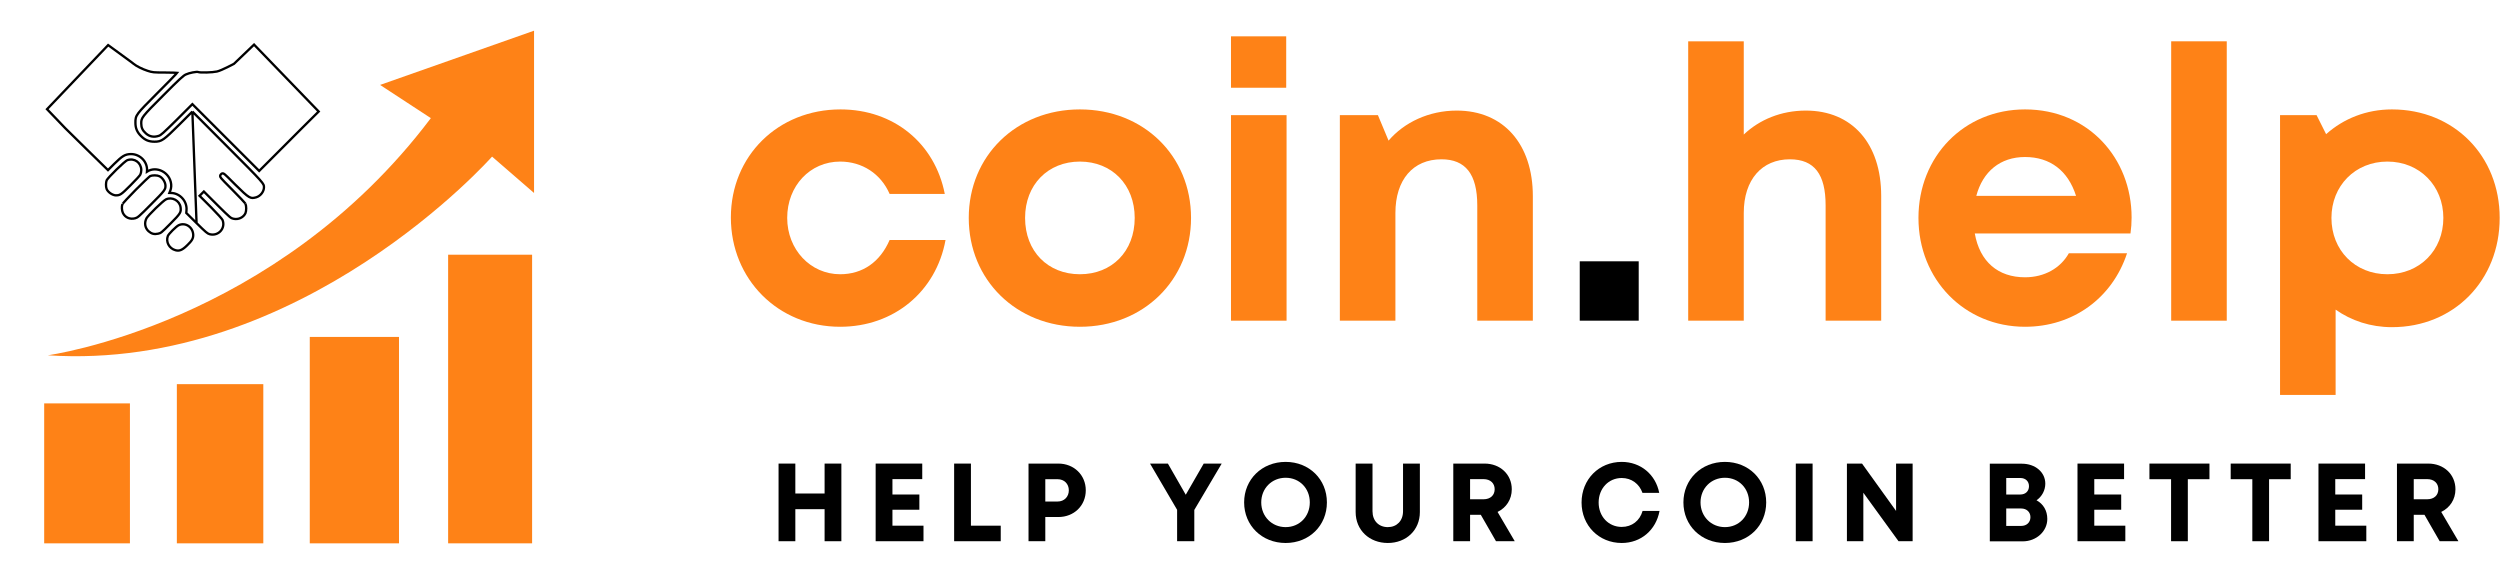 <?xml version="1.0" encoding="utf-8"?>
<svg width="2037" height="468" viewBox="0 0 2037 468" fill="none" xmlns="http://www.w3.org/2000/svg">
<path d="M671.88 377.723V402.109H648.04V377.723H634.37V440.989H648.04V414.873H671.88V440.989H685.55V377.723H671.88Z" fill="black"/>
<path d="M727.16 428.323V415.33H749.1V402.925H727.16V390.389H751.45V377.723H713.48V440.989H752.46V428.323H727.16Z" fill="black"/>
<path d="M791.11 428.323V377.723H777.43V440.989H815.4V428.323H791.11Z" fill="black"/>
<path d="M862.36 377.723H838.04V440.989H851.71V421.271H862.36C875.12 421.271 884.69 411.967 884.69 399.497C884.69 387.027 875.02 377.723 862.36 377.723ZM861.74 408.638H851.71V390.454H861.74C867.16 390.454 870.88 394.274 870.88 399.497C870.88 404.753 867.16 408.638 861.74 408.638Z" fill="black"/>
<path d="M995.45 377.723H980.79L966.16 403.121L951.6 377.723H937.04L959.11 415.395V440.989H973.12V415.493L995.45 377.723Z" fill="black"/>
<path d="M1047.54 442.426C1066.77 442.426 1081.16 428.258 1081.16 409.357C1081.16 390.553 1066.77 376.353 1047.54 376.353C1028.18 376.353 1013.72 390.651 1013.72 409.357C1013.72 428.16 1028.18 442.426 1047.54 442.426ZM1047.54 429.499C1036.25 429.499 1027.66 420.75 1027.66 409.357C1027.66 397.964 1036.25 389.28 1047.54 389.28C1058.84 389.28 1067.23 397.866 1067.23 409.357C1067.23 420.848 1058.84 429.499 1047.54 429.499Z" fill="black"/>
<path d="M1130.79 442.425C1145.71 442.425 1156.91 432.044 1156.91 417.223V377.723H1143.19V416.57C1143.19 424.438 1138.04 429.498 1130.79 429.498C1123.48 429.498 1118.32 424.438 1118.32 416.57V377.723H1104.58V417.223C1104.58 432.044 1115.81 442.425 1130.79 442.425Z" fill="black"/>
<path d="M1218.94 440.989H1234.22L1220.21 417.125C1227.26 413.698 1231.8 407.005 1231.8 398.681C1231.8 386.504 1222.3 377.723 1209.64 377.723H1184.14V440.989H1197.82V419.476H1206.57L1218.94 440.989ZM1197.82 390.389H1208.75C1214.53 390.389 1217.86 393.915 1217.86 398.616C1217.86 403.382 1214.53 406.809 1208.75 406.809H1197.82V390.389Z" fill="black"/>
<path d="M1321.37 442.426C1337.01 442.426 1349.31 431.947 1352.19 416.31H1338.38C1336.13 424.276 1329.69 429.336 1321.37 429.336C1310.63 429.336 1302.57 420.848 1302.57 409.455C1302.57 398.062 1310.63 389.476 1321.37 389.476C1329.34 389.476 1335.67 394.177 1338.28 401.587H1351.93C1349.02 386.57 1336.75 376.353 1321.37 376.353C1302.76 376.353 1288.66 390.651 1288.66 409.455C1288.66 428.16 1302.76 442.426 1321.37 442.426Z" fill="black"/>
<path d="M1405.47 442.426C1424.7 442.426 1439.1 428.258 1439.1 409.357C1439.1 390.553 1424.7 376.353 1405.47 376.353C1386.11 376.353 1371.65 390.651 1371.65 409.357C1371.65 428.16 1386.11 442.426 1405.47 442.426ZM1405.47 429.499C1394.18 429.499 1385.59 420.75 1385.59 409.357C1385.59 397.964 1394.18 389.28 1405.47 389.28C1416.77 389.28 1425.16 397.866 1425.16 409.357C1425.16 420.848 1416.77 429.499 1405.47 429.499Z" fill="black"/>
<path d="M1463.22 440.989H1476.9V377.723H1463.22V440.989Z" fill="black"/>
<path d="M1544.92 377.723V416.309L1517.18 377.723H1504.87V440.989H1518.25V401.488L1546.92 440.989H1558.41V377.723H1544.92Z" fill="black"/>
<path d="M1659.36 407.626C1663.8 404.557 1666.51 399.497 1666.51 394.078C1666.51 384.774 1658.38 377.821 1647.44 377.821H1621.3V441.087H1648.16C1659.2 441.087 1668.14 432.958 1668.14 422.838C1668.14 416.048 1664.88 410.629 1659.36 407.626ZM1653.22 396.167C1653.22 400.15 1650.42 402.925 1646.17 402.925H1634.68V389.475H1646.17C1650.42 389.475 1653.22 392.185 1653.22 396.167ZM1646.89 428.519H1634.68V414.318H1646.89C1651.39 414.318 1654.4 417.321 1654.4 421.369C1654.4 425.548 1651.39 428.519 1646.89 428.519Z" fill="black"/>
<path d="M1706.42 428.323V415.33H1728.35V402.925H1706.42V390.389H1730.7V377.723H1692.74V440.989H1731.72V428.323H1706.42Z" fill="black"/>
<path d="M1800.27 377.723H1751.36V390.454H1768.99V440.989H1782.64V390.454H1800.27V377.723Z" fill="black"/>
<path d="M1866.47 377.723H1817.57V390.454H1835.2V440.989H1848.84V390.454H1866.47V377.723Z" fill="black"/>
<path d="M1902.77 428.323V415.33H1924.71V402.925H1902.77V390.389H1927.06V377.723H1889.09V440.989H1928.07V428.323H1902.77Z" fill="black"/>
<path d="M1987.84 440.989H2003.12L1989.11 417.125C1996.16 413.698 2000.7 407.005 2000.7 398.681C2000.7 386.504 1991.2 377.723 1978.54 377.723H1953.04V440.989H1966.72V419.476H1975.47L1987.84 440.989ZM1966.72 390.389H1977.65C1983.43 390.389 1986.76 393.915 1986.76 398.616C1986.76 403.382 1983.43 406.809 1977.65 406.809H1966.72V390.389Z" fill="black"/>
<path d="M684.54 266.251C728.25 266.251 762.69 237.719 770.43 195.542H724.86C717.09 213.529 702.82 223.453 684.54 223.453C660.35 223.453 641.41 203.279 641.41 177.554C641.41 151.503 660.02 131.655 684.54 131.655C702.53 131.655 717.71 141.579 724.86 158H769.81C761.74 116.769 728.25 89.151 684.83 89.151C633.97 89.151 595.516 126.987 595.516 177.228C595.516 227.469 633.97 266.251 684.54 266.251Z" fill="#FE8217"/>
<path d="M879.9 266.251C931.71 266.251 970.46 228.089 970.46 177.554C970.46 126.987 931.71 89.151 879.9 89.151C828.12 89.151 789.34 126.987 789.34 177.554C789.34 228.089 828.12 266.251 879.9 266.251ZM879.9 223.453C853.85 223.453 835.24 204.846 835.24 177.554C835.24 150.557 853.85 131.655 879.9 131.655C905.95 131.655 924.56 150.557 924.56 177.554C924.56 204.846 905.95 223.453 879.9 223.453Z" fill="#FE8217"/>
<path d="M1003.01 71.491H1048V29.607H1003.01V71.491ZM1003.01 261.29H1048.29V93.82H1003.01V261.29Z" fill="#FE8217"/>
<path d="M1186.93 90.1C1164.28 90.1 1144.13 99.697 1131.4 114.583L1122.72 93.821H1091.71V261.29H1136.98V173.508C1136.98 146.543 1151.25 129.796 1174.53 129.796C1194.05 129.796 1203.68 141.875 1203.68 167.305V261.29H1248.96V159.862C1248.96 117.391 1225.06 90.1 1186.93 90.1Z" fill="#FE8217"/>
<path d="M1287.17 261.29H1335.22V212.91H1287.17V261.29Z" fill="black"/>
<path d="M1471.39 90.1C1451.21 90.1 1433.55 97.543 1420.82 109.622V33.657H1375.54V261.291H1420.82V173.508C1420.82 146.217 1435.71 129.797 1458.36 129.797C1478.5 129.797 1487.51 142.202 1487.51 167.306V261.291H1532.79V159.569C1532.79 117.065 1509.22 90.1 1471.39 90.1Z" fill="#FE8217"/>
<path d="M1736.83 177.228C1736.83 128.848 1701.48 89.151 1650 89.151C1600.38 89.151 1563.16 127.313 1563.16 177.554C1563.16 227.795 1600.7 266.251 1650 266.251C1689.07 266.251 1721.03 242.975 1733.11 206.38H1685.68C1678.86 218.491 1665.83 225.934 1650 225.934C1627.99 225.934 1613.11 213.203 1609.06 190.253H1735.92C1736.54 185.911 1736.83 181.57 1736.83 177.228ZM1650 127.934C1670.47 127.934 1685.06 139.098 1691.55 159.567H1610.3C1615.59 139.719 1629.86 127.934 1650 127.934Z" fill="#FE8217"/>
<path d="M1769.08 261.291H1814.36V33.657H1769.08V261.291Z" fill="#FE8217"/>
<path d="M1948.95 89.151C1928.19 89.151 1909.58 96.594 1895.32 109.326L1887.55 93.82H1857.78V321.78H1903.06V252.279C1915.79 261.289 1931.59 266.577 1948.95 266.577C1999.52 266.577 2036.74 228.415 2036.74 177.554C2036.74 126.987 1999.52 89.151 1948.95 89.151ZM1945.23 223.453C1918.89 223.453 1899.66 203.899 1899.66 177.554C1899.66 151.503 1918.89 131.655 1945.23 131.655C1971.61 131.655 1990.84 151.503 1990.84 177.554C1990.84 203.899 1971.61 223.453 1945.23 223.453Z" fill="#FE8217"/>
<path d="M228.235 122.203L211.162 139.276L184.629 112.744L157.421 85.536L156.746 84.86L156.07 85.536L143.789 97.817L143.786 97.82C138.368 103.141 135.219 106.217 133.168 108.051C131.115 109.886 130.26 110.384 129.431 110.66C125.339 112.024 121.808 111.386 118.772 108.618L118.766 108.612C117.422 107.407 116.515 106.242 115.937 104.977C115.36 103.714 115.085 102.295 115.085 100.547C115.085 99.291 115.131 98.412 115.423 97.491C115.715 96.569 116.279 95.534 117.432 94.05C119.762 91.051 124.288 86.473 133.139 77.622L133.141 77.62C139.775 70.937 143.856 66.906 146.555 64.424C149.271 61.928 150.51 61.077 151.471 60.66L151.488 60.652L151.505 60.644C152.808 60.015 155.004 59.4 157.072 59.003C158.096 58.806 159.059 58.669 159.83 58.61C160.216 58.581 160.539 58.572 160.79 58.582C160.915 58.587 161.012 58.596 161.085 58.608C161.138 58.616 161.167 58.623 161.178 58.626C161.503 58.761 161.93 58.839 162.35 58.894C162.814 58.955 163.373 58.998 163.991 59.027C165.228 59.084 166.753 59.087 168.328 59.044C171.455 58.959 174.898 58.69 176.749 58.278L176.757 58.276C178.786 57.808 182.277 56.217 185.166 54.803C186.632 54.085 187.977 53.395 188.956 52.886C189.445 52.631 189.843 52.42 190.119 52.273C190.257 52.2 190.365 52.142 190.438 52.103L190.522 52.058L190.544 52.047L190.549 52.044L190.551 52.043C190.551 52.043 190.551 52.042 190.097 51.202L190.551 52.042L190.665 51.981L190.758 51.892L207.003 36.348L259.659 90.867L245.985 104.452L245.983 104.455L228.235 122.203Z" stroke="black" stroke-width="1.91"/>
<path d="M156.746 90.881L185.131 119.362M156.746 90.881L160.149 181.786M156.746 90.881L146.11 101.517L146.108 101.52C139.795 107.784 136.192 111.269 133.489 113.167C132.114 114.133 130.932 114.718 129.71 115.052C128.496 115.383 127.297 115.45 125.931 115.45C123.65 115.45 121.714 115.145 119.921 114.401C118.128 113.658 116.54 112.5 114.918 110.879C113.344 109.305 112.19 107.719 111.436 105.945C110.681 104.17 110.348 102.258 110.348 100.062C110.348 100.01 110.348 99.959 110.348 99.909C110.347 98.52 110.347 97.332 110.649 96.13C110.97 94.856 111.611 93.627 112.796 92.061C115.043 89.094 119.447 84.667 127.988 76.082C128.306 75.762 128.63 75.437 128.959 75.106C137.213 66.803 141.38 62.611 143.321 60.441C143.724 59.991 144.019 59.641 144.229 59.368C144.083 59.355 143.914 59.341 143.723 59.328C143.093 59.283 142.255 59.241 141.267 59.205C139.293 59.132 136.745 59.083 134.122 59.083C129.605 59.083 127.112 59.06 125.261 58.871C123.364 58.678 122.139 58.31 120.174 57.671C115.924 56.287 111.126 53.904 108.654 51.85L107.312 50.795L88.109 36.744L38.322 88.968L53.081 104.364L70.818 121.808L70.82 121.81L87.988 138.603L93.074 133.518L93.079 133.513C96.336 130.304 98.535 128.321 100.514 127.143C102.562 125.925 104.347 125.585 106.699 125.534H106.709H106.72C114.27 125.534 120.5 132.03 119.763 139.545C119.763 139.548 119.763 139.551 119.763 139.553L119.736 139.871C127.593 134.799 138.537 140.54 139.462 150.094V150.104C139.566 151.296 139.542 152.345 139.287 153.543C139.059 154.607 138.655 155.76 138.034 157.209C138.326 157.223 138.703 157.228 139.193 157.228C146.592 157.228 152.676 164.058 151.945 171.432L151.785 173.516L160.149 181.786M185.131 119.362L185.778 118.717M185.131 119.362C200.212 134.492 207.742 142.047 211.51 146.275C213.402 148.398 214.276 149.609 214.693 150.468C215.074 151.252 215.083 151.751 215.083 152.624C215.083 156.069 212.276 159.714 208.752 160.776C207.451 161.137 206.508 161.331 205.629 161.3C204.778 161.27 203.919 161.026 202.82 160.382C200.536 159.044 197.441 156.129 191.649 150.386C190.842 149.579 190.104 148.84 189.429 148.163C186.211 144.939 184.408 143.131 183.324 142.225C182.99 141.946 182.689 141.721 182.41 141.562C182.137 141.405 181.812 141.27 181.447 141.264C181.046 141.257 180.731 141.408 180.5 141.582C180.316 141.72 180.155 141.897 180.051 142.012L180.03 142.035C180.019 142.047 180.007 142.06 179.993 142.075C179.78 142.305 179.324 142.799 179.394 143.545C179.427 143.894 179.565 144.214 179.735 144.505C179.907 144.8 180.147 145.124 180.451 145.492C181.533 146.801 183.755 149.044 187.877 153.203C188.305 153.636 188.754 154.089 189.225 154.564L189.228 154.568C192.002 157.342 194.628 160.04 196.606 162.152C197.595 163.208 198.417 164.112 199.013 164.802C199.312 165.147 199.547 165.432 199.716 165.651C199.905 165.897 199.957 165.991 199.953 165.982L199.962 166.002L199.971 166.022C200.359 166.798 200.602 168.229 200.602 169.812C200.602 171.382 200.363 172.879 199.959 173.774C198.309 177.238 194.101 179.192 190.13 178.222L190.114 178.218L190.098 178.215C189.554 178.101 189.16 177.989 188.709 177.756C188.242 177.516 187.674 177.126 186.827 176.409C185.12 174.965 182.449 172.343 177.414 167.357C177.413 167.356 177.412 167.355 177.411 167.354L166.784 156.727L166.109 156.052L165.433 156.727L164.361 157.8L163.288 158.873L162.612 159.548L163.288 160.224L172.059 168.994C172.06 168.995 172.06 168.996 172.061 168.997C174.786 171.77 177.017 174.123 178.624 175.912C179.429 176.807 180.071 177.554 180.538 178.138C181.012 178.729 181.248 179.084 181.323 179.237C184.015 185.975 177.911 192.749 170.754 190.81C169.902 190.566 169.167 190.21 167.687 188.963C166.174 187.689 163.961 185.549 160.149 181.786" stroke="black" stroke-width="1.91"/>
<path d="M103.705 130.514L103.718 130.51C109.515 128.489 115.033 132.491 115.125 138.586C115.124 139.801 114.771 141.309 114.342 142.261C114.267 142.402 114.017 142.756 113.54 143.335C113.074 143.902 112.449 144.617 111.705 145.433C110.22 147.064 108.282 149.074 106.247 151.061L106.24 151.067L106.234 151.074C102.458 154.898 100.338 156.914 98.707 157.994C97.915 158.518 97.265 158.802 96.617 158.964C95.962 159.127 95.266 159.176 94.349 159.176C93.034 159.131 91.389 158.496 89.919 157.471C88.442 156.44 87.294 155.122 86.847 153.863L86.841 153.846L86.834 153.828C86.512 153.024 86.342 151.708 86.366 150.31C86.389 148.923 86.6 147.632 86.918 146.865C87.001 146.692 87.26 146.312 87.744 145.716C88.216 145.135 88.844 144.418 89.584 143.61C91.065 141.996 92.969 140.046 94.916 138.141C96.865 136.235 98.846 134.384 100.481 132.965C101.299 132.255 102.021 131.661 102.602 131.225C103.224 130.76 103.581 130.556 103.705 130.514Z" stroke="black" stroke-width="1.91"/>
<path d="M99.719 166.407L99.723 166.395L99.724 166.392C99.722 166.397 99.722 166.4 99.722 166.4C99.724 166.402 99.769 166.315 99.925 166.104C100.091 165.878 100.329 165.582 100.636 165.219C101.247 164.495 102.099 163.544 103.121 162.44C105.162 160.233 107.855 157.441 110.593 154.672C113.331 151.903 116.109 149.165 118.321 147.067C119.428 146.017 120.387 145.133 121.126 144.487C121.496 144.164 121.803 143.907 122.042 143.721C122.161 143.628 122.257 143.558 122.33 143.509C122.397 143.463 122.426 143.448 122.426 143.448C122.426 143.448 122.425 143.448 122.422 143.449C123.216 143.092 124.593 142.876 126.07 142.887C127.55 142.899 128.914 143.139 129.697 143.53L129.733 143.548L129.77 143.563C130.99 144.051 132.266 145.223 133.249 146.732C134.23 148.237 134.825 149.935 134.825 151.355C134.825 152.199 134.777 152.807 134.576 153.434C134.373 154.063 133.994 154.778 133.239 155.777C131.704 157.808 128.789 160.799 123.208 166.38L123.205 166.383C118.123 171.514 115.374 174.238 113.604 175.768C112.725 176.528 112.12 176.965 111.618 177.251C111.13 177.528 110.709 177.68 110.165 177.839C105.993 178.99 101.999 177.308 100.169 173.564C99.7 172.582 99.403 171.273 99.323 169.936C99.243 168.594 99.387 167.32 99.719 166.407Z" stroke="black" stroke-width="1.91"/>
<path d="M135.206 162.461L135.215 162.457C140.186 160.102 146.331 163.432 147.122 168.842C147.265 169.967 147.318 170.798 147.22 171.556C147.125 172.294 146.881 173.011 146.36 173.877C145.276 175.68 143.086 178.001 138.811 182.275L138.807 182.28C135.084 186.052 133.156 187.952 131.847 188.993C131.208 189.5 130.749 189.776 130.327 189.961C129.898 190.149 129.469 190.261 128.839 190.406C127.247 190.77 125.894 190.781 124.659 190.461C123.425 190.142 122.241 189.476 121.012 188.384C118.138 185.769 117.412 181.571 119.364 177.841C119.487 177.613 119.776 177.21 120.245 176.641C120.704 176.084 121.297 175.413 121.986 174.667C123.364 173.174 125.107 171.4 126.89 169.666C128.674 167.931 130.489 166.243 132.01 164.921C132.772 164.259 133.453 163.694 134.015 163.263C134.598 162.817 134.995 162.559 135.206 162.461Z" stroke="black" stroke-width="1.91"/>
<path d="M136.768 192.264L136.772 192.253C136.815 192.136 136.934 191.913 137.165 191.579C137.386 191.257 137.679 190.878 138.03 190.455C138.732 189.612 139.638 188.634 140.599 187.673C141.559 186.713 142.562 185.782 143.457 185.029C144.374 184.258 145.11 183.732 145.552 183.521C150.995 180.929 157.261 184.945 157.448 191.448C157.446 192.909 157.185 194.053 156.467 195.297C155.722 196.587 154.465 198.021 152.38 200.008L152.372 200.016C150.356 201.984 148.758 203.148 147.3 203.724C145.886 204.284 144.541 204.315 142.958 203.875L142.956 203.874C137.803 202.453 134.936 197.062 136.768 192.264Z" stroke="black" stroke-width="1.91"/>
<path d="M36 328.683H105.86V442.712H36V328.683Z" fill="#FE8217"/>
<path d="M144.1 442.711V313.012H214.548V442.711H144.1Z" fill="#FE8217"/>
<path d="M252.4 274.526H325.101V442.714H252.4V274.526Z" fill="#FE8217"/>
<path d="M365.134 207.536H433.558V442.711H365.134V207.536Z" fill="#FE8217"/>
<path d="M38.9 289.491C38.9 289.491 224.194 264.484 351.052 96.264L309.691 69.201L435.146 25V157.245L400.934 127.604C400.934 127.604 245.576 303.169 38.9 289.491Z" fill="#FE8217"/>
</svg>

